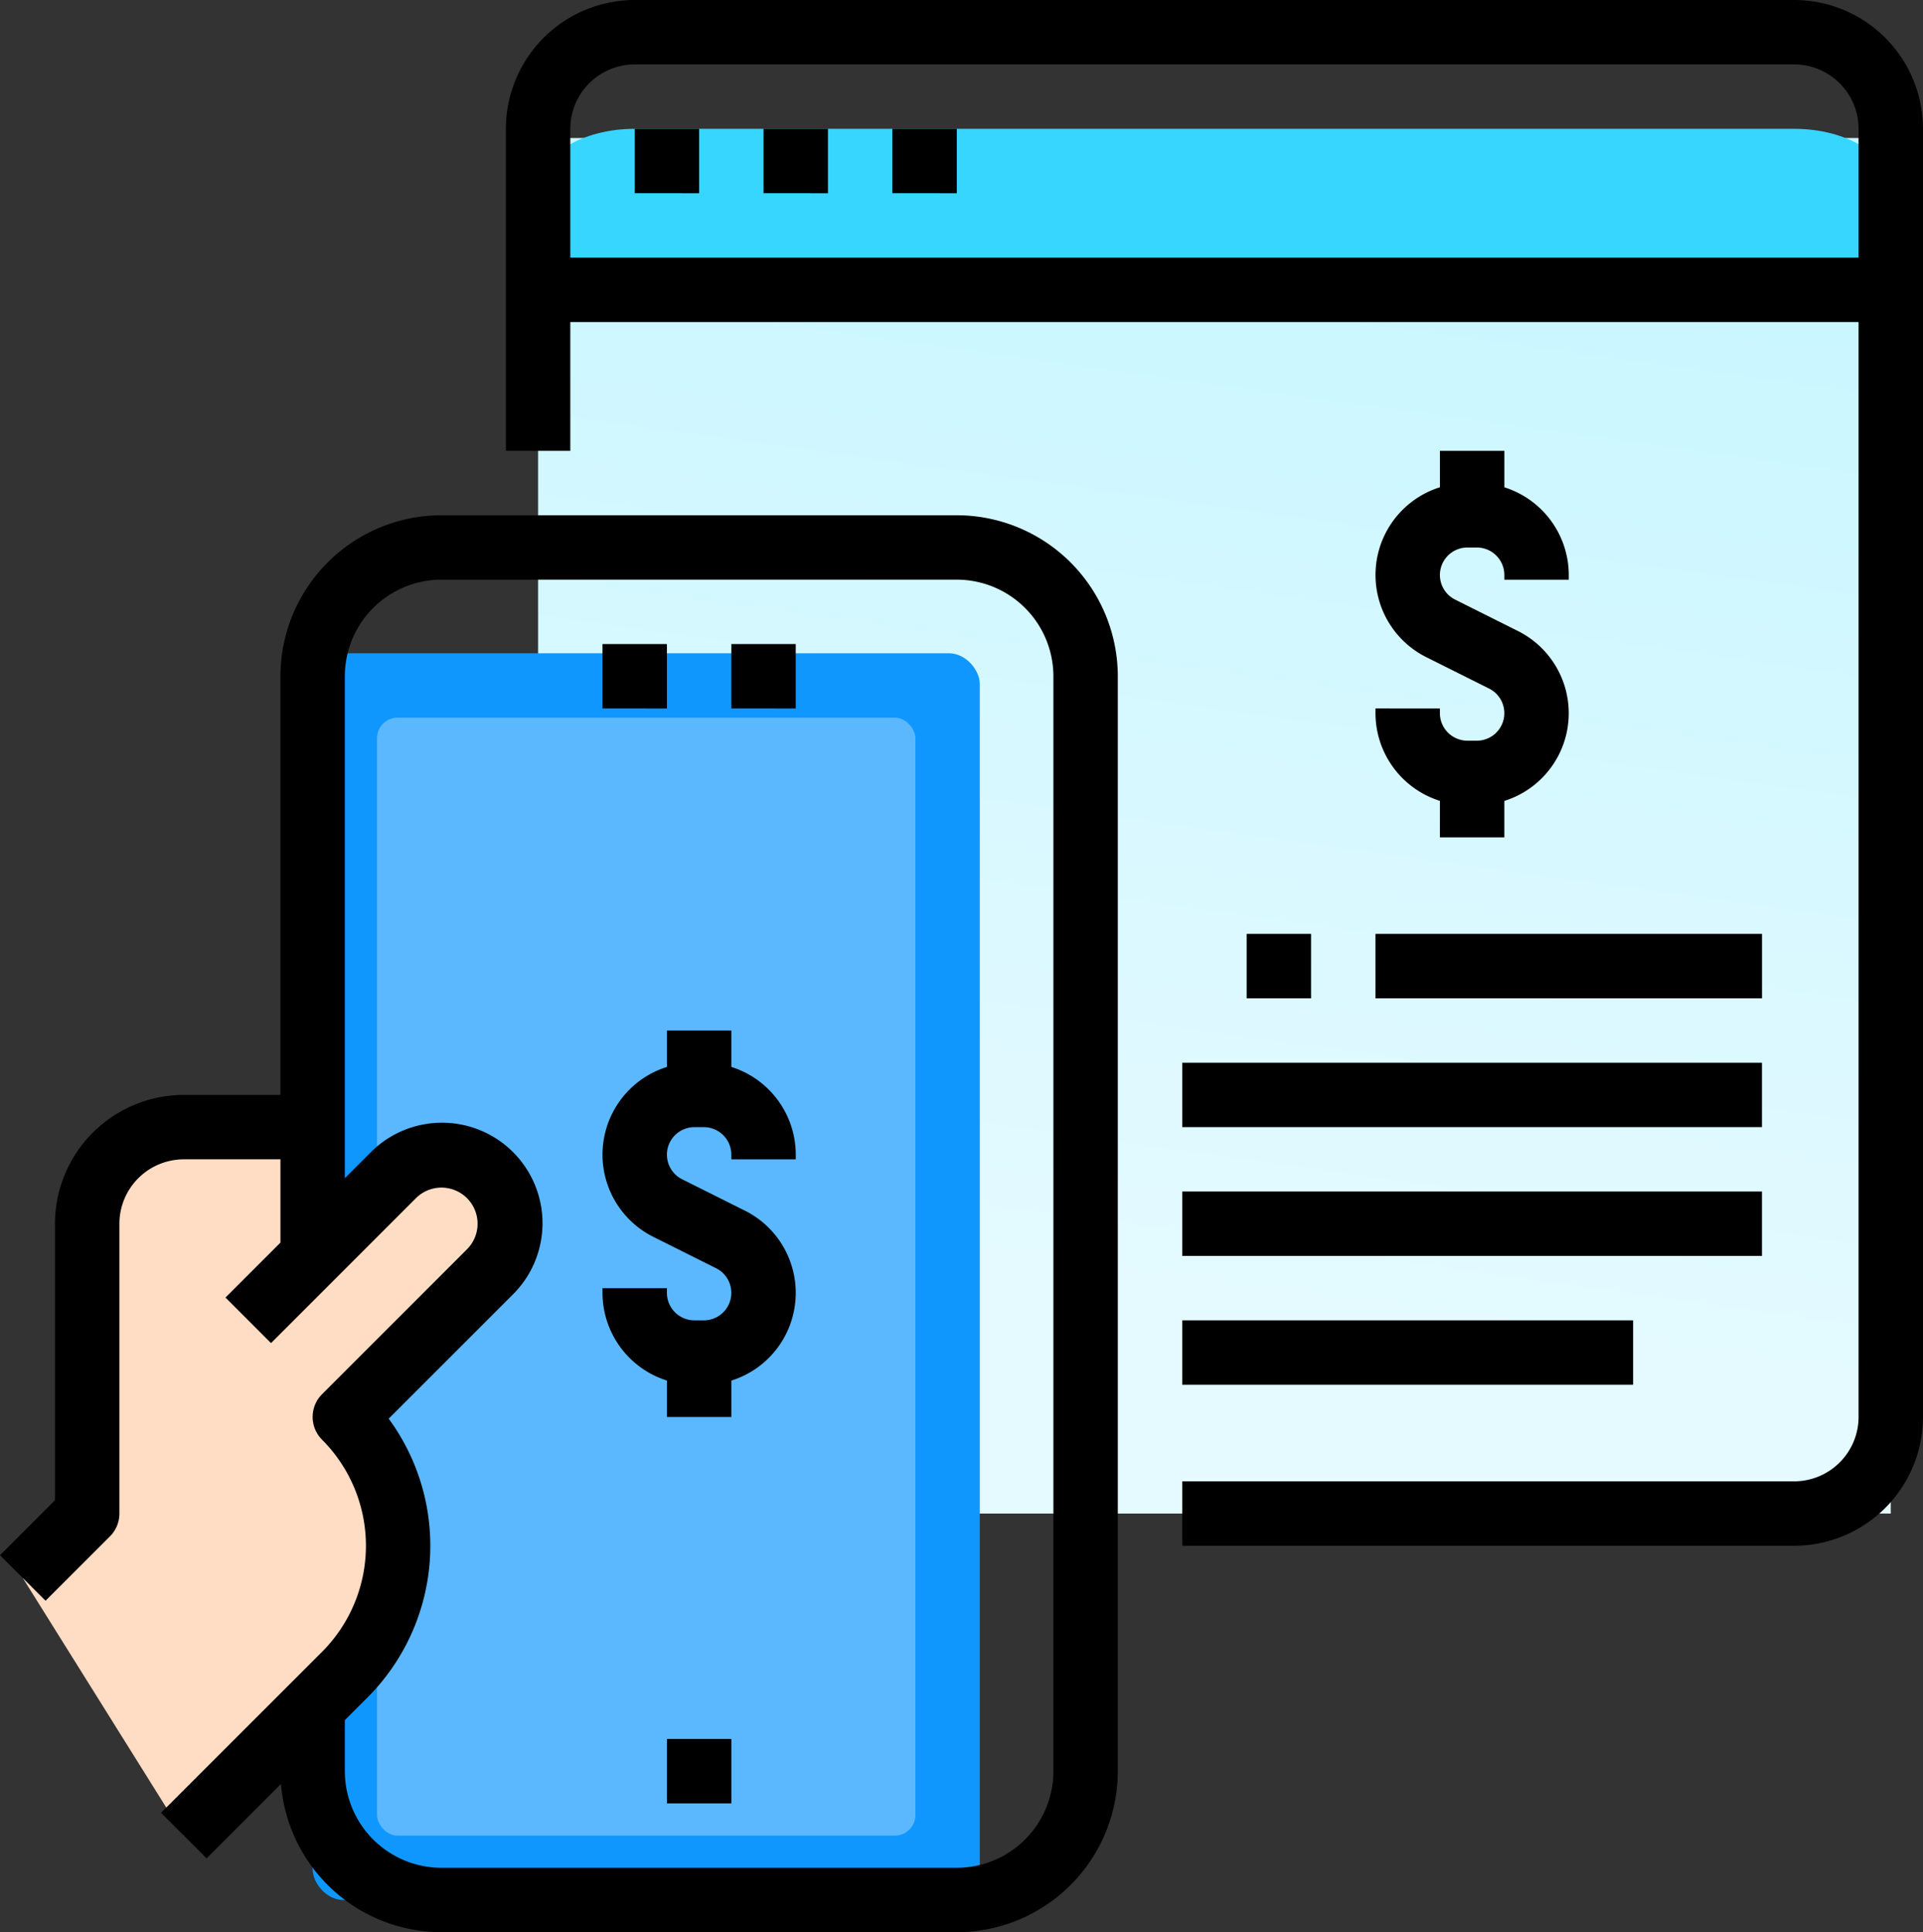 <svg xmlns="http://www.w3.org/2000/svg" xmlns:xlink="http://www.w3.org/1999/xlink" width="187.556" height="188.476" viewBox="0 0 187.556 188.476">
  <rect x="0" y="0" width="187.556" height="188.476" fill="#333333" stroke="none"/>
  <defs>
    <linearGradient id="linear-gradient" x1="0.43" y1="0.836" x2="0.543" y2="0.018" gradientUnits="objectBoundingBox">
      <stop offset="0" stop-color="#e4faff"/>
      <stop offset="1" stop-color="#c8f6ff"/>
    </linearGradient>
  </defs>
  <g id="RecibodePago" transform="translate(-18.343 -16)">
    <rect id="Rectángulo_1567" data-name="Rectángulo 1567" width="131.933" height="134.177" transform="translate(70.825 29.463)" fill="url(#linear-gradient)"/>
    <path id="Trazado_652" data-name="Trazado 652" d="M274.51,24H161.424c-5.2,0-9.424,2.637-9.424,5.89v9.817H283.933V29.89C283.933,26.637,279.714,24,274.51,24Z" transform="translate(-81.175 4.565)" fill="#36d6ff"/>
    <rect id="Rectángulo_1568" data-name="Rectángulo 1568" width="65.069" height="121.611" rx="3" transform="translate(48.836 79.723)" fill="#1097fe"/>
    <rect id="Rectángulo_1569" data-name="Rectángulo 1569" width="52.504" height="109.046" rx="2" transform="translate(55.118 86.006)" fill="#5bb8ff"/>
    <path id="Trazado_653" data-name="Trazado 653" d="M24,339.978l6.283-6.282V305.424A9.424,9.424,0,0,1,39.706,296H52.271v12.565l7.853-7.853a6.664,6.664,0,0,1,9.424,9.424L55.413,324.271a17.77,17.77,0,0,1,0,25.13L39.706,365.108Z" transform="translate(-3.436 -170.056)" fill="#ffddc5"/>
    <path id="Trazado_654" data-name="Trazado 654" d="M111.661,144H61.4a15.724,15.724,0,0,0-15.706,15.706v40.836H36.271a12.579,12.579,0,0,0-12.565,12.565v26.97l-5.363,5.363,4.443,4.443,6.283-6.282a3.142,3.142,0,0,0,.92-2.221V213.108a6.29,6.29,0,0,1,6.283-6.282h9.424v8.122l-5.363,5.362,4.443,4.443L58.91,210.617a3.522,3.522,0,0,1,4.981,4.981L49.756,229.734a3.141,3.141,0,0,0,0,4.443,14.646,14.646,0,0,1,0,20.688L34.049,270.571l4.443,4.443,7.257-7.257A15.724,15.724,0,0,0,61.4,282.216h50.26a15.724,15.724,0,0,0,15.706-15.706v-106.8A15.724,15.724,0,0,0,111.661,144Zm9.424,122.51a9.435,9.435,0,0,1-9.424,9.424H61.4a9.435,9.435,0,0,1-9.424-9.424v-4.981l2.221-2.221a20.946,20.946,0,0,0,2.055-27.185l12.081-12.081a9.805,9.805,0,1,0-13.866-13.866l-2.491,2.491V159.706a9.435,9.435,0,0,1,9.424-9.424h50.26a9.435,9.435,0,0,1,9.424,9.424Z" transform="translate(0 -77.74)"/>
    <path id="Trazado_655" data-name="Trazado 655" d="M184,448h6.283v6.282H184Z" transform="translate(-100.61 -262.372)"/>
    <path id="Trazado_656" data-name="Trazado 656" d="M200,176h6.282v6.283H200Z" transform="translate(-110.328 -97.175)"/>
    <path id="Trazado_657" data-name="Trazado 657" d="M168,176h6.283v6.283H168Z" transform="translate(-90.893 -97.175)"/>
    <path id="Trazado_658" data-name="Trazado 658" d="M180.565,275.552V272h-6.282v3.552a8.966,8.966,0,0,0-1.327,16.574l6.125,3.063a2.683,2.683,0,0,1-1.2,5.083h-.917a2.686,2.686,0,0,1-2.683-2.683v-.458H168v.458a8.983,8.983,0,0,0,6.283,8.555V309.7h6.282v-3.552a8.966,8.966,0,0,0,1.327-16.574l-6.126-3.063a2.683,2.683,0,0,1,1.2-5.083h.917a2.685,2.685,0,0,1,2.683,2.683v.458h6.283v-.458A8.982,8.982,0,0,0,180.565,275.552Z" transform="translate(-90.893 -155.479)"/>
    <path id="Trazado_659" data-name="Trazado 659" d="M360,153.13v.458a8.982,8.982,0,0,0,6.283,8.555V165.7h6.283v-3.552a8.966,8.966,0,0,0,1.327-16.574l-6.125-3.063a2.683,2.683,0,0,1,1.2-5.083h.917a2.686,2.686,0,0,1,2.683,2.683v.458h6.283v-.458a8.982,8.982,0,0,0-6.283-8.555V128h-6.283v3.552a8.966,8.966,0,0,0-1.327,16.574l6.125,3.063a2.683,2.683,0,0,1-1.2,5.083h-.917a2.686,2.686,0,0,1-2.683-2.683v-.458Z" transform="translate(-207.502 -68.022)"/>
    <path id="Trazado_660" data-name="Trazado 660" d="M269.651,16H156.565A12.579,12.579,0,0,0,144,28.565V59.978h6.283V47.413H275.933v106.8a6.29,6.29,0,0,1-6.282,6.283H209.967v6.283h59.684a12.579,12.579,0,0,0,12.565-12.565V28.565A12.579,12.579,0,0,0,269.651,16ZM150.283,41.13V28.565a6.29,6.29,0,0,1,6.283-6.283H269.651a6.29,6.29,0,0,1,6.282,6.283V41.13Z" transform="translate(-76.317)"/>
    <path id="Trazado_661" data-name="Trazado 661" d="M176,48h6.283v6.283H176Z" transform="translate(-95.752 -19.435)"/>
    <path id="Trazado_662" data-name="Trazado 662" d="M208,48h6.283v6.283H208Z" transform="translate(-115.187 -19.435)"/>
    <path id="Trazado_663" data-name="Trazado 663" d="M240,48h6.283v6.283H240Z" transform="translate(-134.621 -19.435)"/>
    <path id="Trazado_664" data-name="Trazado 664" d="M360,248h37.7v6.282H360Z" transform="translate(-207.502 -140.903)"/>
    <path id="Trazado_665" data-name="Trazado 665" d="M328,248h6.283v6.282H328Z" transform="translate(-188.068 -140.903)"/>
    <path id="Trazado_666" data-name="Trazado 666" d="M312,280h56.543v6.283H312Z" transform="translate(-178.35 -160.338)"/>
    <path id="Trazado_667" data-name="Trazado 667" d="M312,312h56.543v6.283H312Z" transform="translate(-178.35 -179.773)"/>
    <path id="Trazado_668" data-name="Trazado 668" d="M312,344h43.978v6.282H312Z" transform="translate(-178.35 -199.208)"/>
  </g>
</svg>
